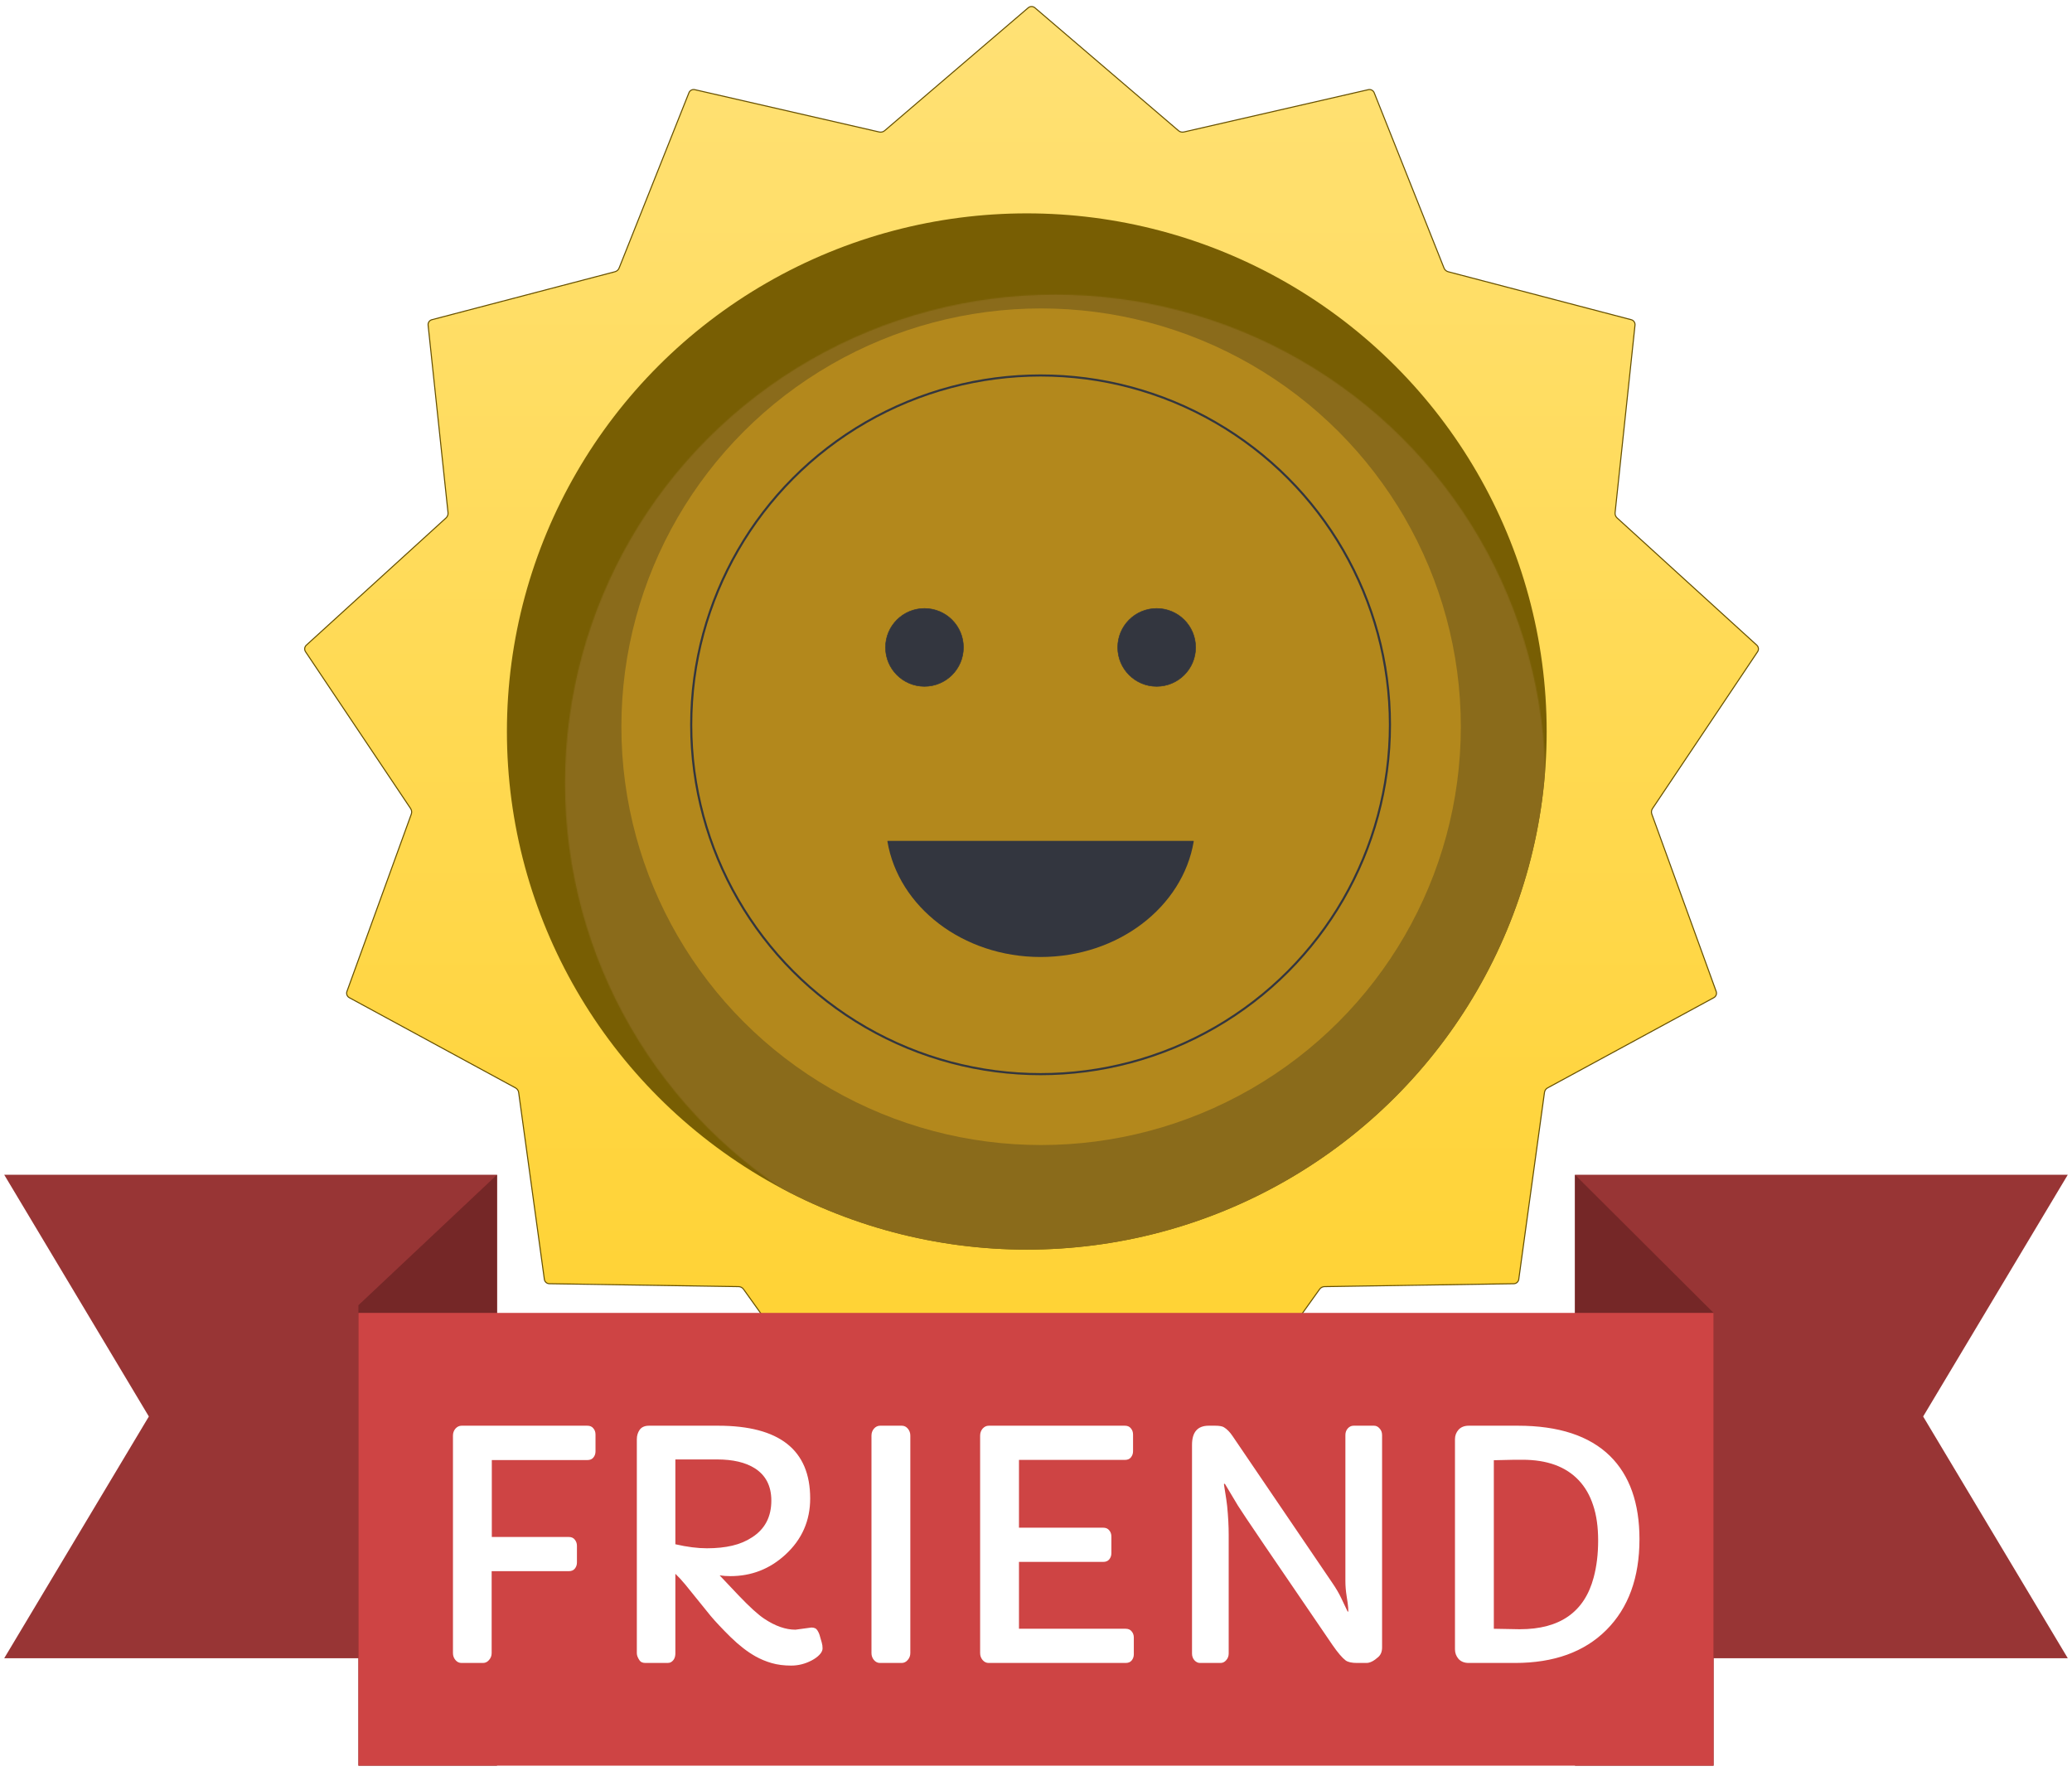 <svg width="1961" height="1676" viewBox="0 0 1961 1676" fill="none" xmlns="http://www.w3.org/2000/svg">
<g filter="url(#filter0_d_891_1971)">
<path d="M979.431 3.337L1115.35 119.681C1116.75 120.879 1118.63 121.343 1120.43 120.931L1295.03 80.869C1297.34 80.338 1299.7 81.574 1300.58 83.779L1366.67 249.73C1367.36 251.446 1368.81 252.735 1370.6 253.203L1543.86 298.597C1546.16 299.2 1547.68 301.395 1547.42 303.761L1528.57 481.293C1528.38 483.134 1529.07 484.958 1530.44 486.205L1662.67 606.633C1664.43 608.238 1664.75 610.89 1663.43 612.87L1563.96 761.332C1562.93 762.871 1562.69 764.81 1563.33 766.551L1624.25 934.423C1625.07 936.662 1624.12 939.159 1622.03 940.295L1464.71 1025.69C1463.09 1026.57 1461.98 1028.18 1461.73 1030.01L1437.4 1206.89C1437.08 1209.24 1435.08 1211.01 1432.71 1211.04L1253.57 1213.79C1251.73 1213.82 1250.01 1214.72 1248.93 1216.22L1144.9 1361.6C1143.52 1363.53 1140.94 1364.16 1138.82 1363.09L978.916 1282.55C977.271 1281.72 975.331 1281.72 973.686 1282.55L813.778 1363.09C811.659 1364.16 809.079 1363.53 807.698 1361.6L703.67 1216.22C702.597 1214.72 700.876 1213.82 699.032 1213.79L519.895 1211.04C517.518 1211.01 515.524 1209.24 515.2 1206.89L490.875 1030.01C490.623 1028.18 489.514 1026.57 487.889 1025.69L330.577 940.295C328.483 939.159 327.536 936.662 328.348 934.423L389.277 766.551C389.909 764.81 389.673 762.871 388.642 761.332L289.176 612.87C287.849 610.89 288.171 608.238 289.934 606.633L422.162 486.205C423.531 484.958 424.224 483.134 424.028 481.293L405.177 303.761C404.926 301.395 406.442 299.2 408.744 298.597L582.003 253.203C583.789 252.735 585.247 251.446 585.93 249.73L652.025 83.779C652.903 81.574 655.259 80.338 657.573 80.869L832.172 120.931C833.968 121.343 835.853 120.879 837.253 119.681L973.171 3.337C974.973 1.795 977.63 1.795 979.431 3.337Z" fill="url(#paint0_linear_891_1971)" stroke="#665000"/>
<ellipse cx="971.786" cy="688.355" rx="492.027" ry="490.402" fill="#785E03"/>
<mask id="mask0_891_1971" style="mask-type:alpha" maskUnits="userSpaceOnUse" x="534" y="274" width="929" height="926">
<ellipse cx="998.722" cy="737.285" rx="463.936" ry="462.403" fill="#C28B37"/>
</mask>
<g mask="url(#mask0_891_1971)">
<ellipse cx="971.789" cy="688.375" rx="492.027" ry="490.402" fill="#8A6B1B"/>
</g>
<ellipse cx="985.33" cy="683.861" rx="397.233" ry="395.92" fill="#B3881C"/>
<path d="M470.388 1107.93L470.388 1565.51L4 1565.51L140.875 1336.72L4 1107.93L470.388 1107.93Z" fill="#983535"/>
<path d="M1490.61 1107.93L1490.61 1565.51L1957 1565.51L1820.12 1336.72L1957 1107.93L1490.61 1107.93Z" fill="#983535"/>
<path d="M339.215 1231.4L470.387 1107.93V1667.2H339.215V1231.4Z" fill="#752727"/>
<path d="M1621.78 1238.66L1490.61 1107.93V1667.2H1621.78V1238.66Z" fill="#752727"/>
<rect x="339.215" y="1238.67" width="1282.57" height="428.531" fill="#CE4444"/>
<path d="M428.693 1354.81C428.693 1352.28 429.475 1350.08 431.037 1348.22C432.697 1346.37 434.65 1345.44 436.896 1345.44H555.842C558.381 1345.44 560.285 1346.27 561.555 1347.93C562.922 1349.49 563.605 1351.45 563.605 1353.79V1369.76C563.605 1372 562.922 1373.96 561.555 1375.62C560.285 1377.18 558.381 1377.96 555.842 1377.96H465.461V1450.76H538.264C540.803 1450.76 542.707 1451.59 543.977 1453.25C545.344 1454.91 546.027 1456.87 546.027 1459.11V1474.93C546.027 1477.18 545.344 1479.13 543.977 1480.79C542.707 1482.35 540.803 1483.13 538.264 1483.13H465.314V1560.62C465.314 1563.16 464.484 1565.36 462.824 1567.22C461.262 1569.07 459.357 1570 457.111 1570H436.75C434.504 1570 432.6 1569.07 431.037 1567.22C429.475 1565.36 428.693 1563.16 428.693 1560.62V1354.81ZM752.863 1538.51L767.951 1536.46C770.686 1536.46 772.59 1537.38 773.664 1539.24C774.836 1541.09 775.666 1543.1 776.154 1545.24C776.74 1547.29 777.277 1549.15 777.766 1550.81C778.254 1552.47 778.498 1554.28 778.498 1556.23C778.498 1558.18 777.521 1560.19 775.568 1562.24C773.713 1564.19 771.32 1565.95 768.391 1567.51C762.141 1570.83 755.598 1572.49 748.762 1572.49C742.023 1572.49 735.92 1571.71 730.451 1570.15C724.982 1568.58 719.807 1566.44 714.924 1563.7C707.307 1559.4 699.494 1553.35 691.486 1545.54C683.576 1537.72 677.277 1531.04 672.59 1525.47L648.42 1495.59C645.002 1491.48 641.926 1488.16 639.191 1485.62V1560.77C639.191 1564.68 637.873 1567.46 635.236 1569.12C634.26 1569.71 633.137 1570 631.867 1570H610.92C608.283 1570 606.428 1569.22 605.354 1567.66C603.596 1565.12 602.717 1562.82 602.717 1560.77V1358.33C602.717 1354.91 603.596 1351.93 605.354 1349.39C607.209 1346.76 610.188 1345.44 614.289 1345.44H679.621C737.727 1345.44 766.779 1368.39 766.779 1414.29C766.779 1435.38 758.967 1453.11 743.342 1467.46C728.596 1481.04 711.213 1487.82 691.193 1487.82C687.678 1487.82 684.309 1487.58 681.086 1487.09L699.104 1506.13C709.455 1516.97 717.512 1524.3 723.273 1528.11C733.625 1535.04 743.488 1538.51 752.863 1538.51ZM639.191 1457.65C650.227 1460.19 660.188 1461.46 669.074 1461.46C678.059 1461.46 686.066 1460.62 693.098 1458.96C700.129 1457.3 706.379 1454.67 711.848 1451.05C723.957 1443.24 730.012 1431.67 730.012 1416.34C730.012 1402.57 724.787 1392.36 714.338 1385.72C705.549 1380.16 693.635 1377.37 678.596 1377.37H639.191V1457.65ZM824.787 1354.81C824.787 1352.28 825.568 1350.08 827.131 1348.22C828.791 1346.37 830.744 1345.44 832.99 1345.44H853.498C855.744 1345.44 857.648 1346.37 859.211 1348.22C860.773 1350.08 861.555 1352.28 861.555 1354.81V1560.62C861.555 1563.16 860.725 1565.36 859.064 1567.22C857.502 1569.07 855.598 1570 853.352 1570H832.844C830.598 1570 828.693 1569.07 827.131 1567.22C825.568 1565.36 824.787 1563.16 824.787 1560.62V1354.81ZM927.619 1354.81C927.619 1352.28 928.4 1350.08 929.963 1348.22C931.623 1346.37 933.576 1345.44 935.822 1345.44H1064.58C1067.12 1345.44 1069.03 1346.27 1070.29 1347.93C1071.66 1349.49 1072.35 1351.45 1072.35 1353.79V1369.61C1072.35 1371.86 1071.66 1373.81 1070.29 1375.47C1069.03 1377.03 1067.12 1377.81 1064.58 1377.81H964.387V1441.97H1044.07C1046.61 1441.97 1048.52 1442.8 1049.79 1444.46C1051.15 1446.03 1051.84 1447.98 1051.84 1450.32V1466.14C1051.84 1468.39 1051.15 1470.34 1049.79 1472C1048.52 1473.56 1046.61 1474.35 1044.07 1474.35H964.387V1537.63H1065.31C1067.85 1537.63 1069.76 1538.46 1071.03 1540.12C1072.39 1541.68 1073.08 1543.63 1073.08 1545.98V1561.8C1073.08 1564.04 1072.39 1566 1071.03 1567.66C1069.76 1569.22 1067.85 1570 1065.31 1570H935.676C933.43 1570 931.525 1569.07 929.963 1567.22C928.4 1565.36 927.619 1563.16 927.619 1560.62V1354.81ZM1128.16 1363.6C1128.16 1351.49 1133.43 1345.44 1143.98 1345.44H1149.98C1153.99 1345.44 1156.77 1345.93 1158.33 1346.9C1161.26 1348.66 1164 1351.45 1166.54 1355.25L1260.87 1494.12C1264.48 1499.39 1267.32 1504.23 1269.37 1508.62L1275.37 1521.22C1275.47 1521.42 1275.62 1521.51 1275.81 1521.51C1276.11 1521.51 1276.15 1520.24 1275.96 1517.71C1275.76 1515.17 1275.28 1511.5 1274.49 1506.72C1273.71 1501.84 1273.32 1497 1273.32 1492.22V1354.38C1273.32 1351.84 1274.05 1349.74 1275.52 1348.08C1277.08 1346.32 1278.94 1345.44 1281.09 1345.44H1300.42C1302.47 1345.44 1304.23 1346.32 1305.7 1348.08C1307.26 1349.74 1308.04 1351.84 1308.04 1354.38V1555.35C1308.04 1559.26 1306.82 1562.29 1304.38 1564.43C1300.28 1568.14 1296.56 1570 1293.24 1570H1284.31C1279.43 1570 1275.86 1569.22 1273.62 1567.66C1270.29 1565.12 1266.19 1560.33 1261.31 1553.3C1205.55 1471.76 1175.67 1427.71 1171.66 1421.17L1159.5 1400.81C1159.31 1400.52 1159.02 1400.37 1158.62 1400.37C1158.33 1400.37 1158.33 1401.1 1158.62 1402.57C1158.92 1404.03 1159.31 1406.52 1159.8 1410.04C1160.38 1413.46 1160.92 1417.27 1161.41 1421.46C1162.38 1431.23 1162.87 1440.31 1162.87 1448.71V1561.06C1162.87 1563.51 1162.09 1565.61 1160.53 1567.36C1159.06 1569.12 1157.26 1570 1155.11 1570H1135.77C1133.72 1570 1131.92 1569.12 1130.35 1567.36C1128.89 1565.61 1128.16 1563.51 1128.16 1561.06V1363.6ZM1377.03 1358.18C1377.03 1354.77 1378.16 1351.79 1380.4 1349.25C1382.75 1346.71 1385.97 1345.44 1390.07 1345.44H1436.51C1475.18 1345.44 1504.28 1355.01 1523.81 1374.15C1542.37 1392.51 1551.64 1418.73 1551.64 1452.81C1551.64 1489.24 1541.19 1517.9 1520.29 1538.8C1499.49 1559.6 1470.69 1570 1433.87 1570H1390.07C1385.97 1570 1382.75 1568.73 1380.4 1566.19C1378.16 1563.55 1377.03 1560.53 1377.03 1557.11V1358.18ZM1440.9 1377.67H1433.58C1430.35 1377.67 1423.76 1377.81 1413.8 1378.11V1537.63L1437.68 1538.07H1438.56C1476.35 1538.07 1499.59 1521.76 1508.28 1489.14C1511.12 1478.59 1512.53 1466.92 1512.53 1454.13C1512.53 1441.24 1510.97 1430.16 1507.84 1420.88C1504.82 1411.5 1500.28 1403.59 1494.22 1397.15C1482.01 1384.16 1464.24 1377.67 1440.9 1377.67Z" fill="white"/>
<circle cx="984.83" cy="682.035" r="330.65" stroke="#33363F" stroke-width="2" stroke-linecap="round"/>
<circle cx="874.947" cy="608.78" r="36.878" fill="#33363F" stroke="#33363F" stroke-width="0.5" stroke-linecap="round"/>
<circle cx="1094.71" cy="608.78" r="36.878" fill="#33363F" stroke="#33363F" stroke-width="0.5" stroke-linecap="round"/>
<path fill-rule="evenodd" clip-rule="evenodd" d="M840.391 791.919C840.117 791.919 839.98 791.919 839.906 792.008C839.831 792.096 839.853 792.231 839.899 792.501C850.34 854.343 911.251 901.802 984.83 901.802C1058.41 901.802 1119.32 854.343 1129.76 792.501C1129.81 792.231 1129.83 792.096 1129.75 792.008C1129.68 791.919 1129.54 791.919 1129.27 791.919H840.391Z" fill="#33363F"/>
</g>
<defs>
<filter id="filter0_d_891_1971" x="0" y="1.681" width="1961" height="1673.52" filterUnits="userSpaceOnUse" color-interpolation-filters="sRGB">
<feFlood flood-opacity="0" result="BackgroundImageFix"/>
<feColorMatrix in="SourceAlpha" type="matrix" values="0 0 0 0 0 0 0 0 0 0 0 0 0 0 0 0 0 0 127 0" result="hardAlpha"/>
<feOffset dy="4"/>
<feGaussianBlur stdDeviation="2"/>
<feComposite in2="hardAlpha" operator="out"/>
<feColorMatrix type="matrix" values="0 0 0 0 0 0 0 0 0 0 0 0 0 0 0 0 0 0 0.25 0"/>
<feBlend mode="normal" in2="BackgroundImageFix" result="effect1_dropShadow_891_1971"/>
<feBlend mode="normal" in="SourceGraphic" in2="effect1_dropShadow_891_1971" result="shape"/>
</filter>
<linearGradient id="paint0_linear_891_1971" x1="976.301" y1="0" x2="976.301" y2="1385.72" gradientUnits="userSpaceOnUse">
<stop stop-color="#FFE175"/>
<stop offset="1" stop-color="#FFD12E"/>
</linearGradient>
</defs>
</svg>
